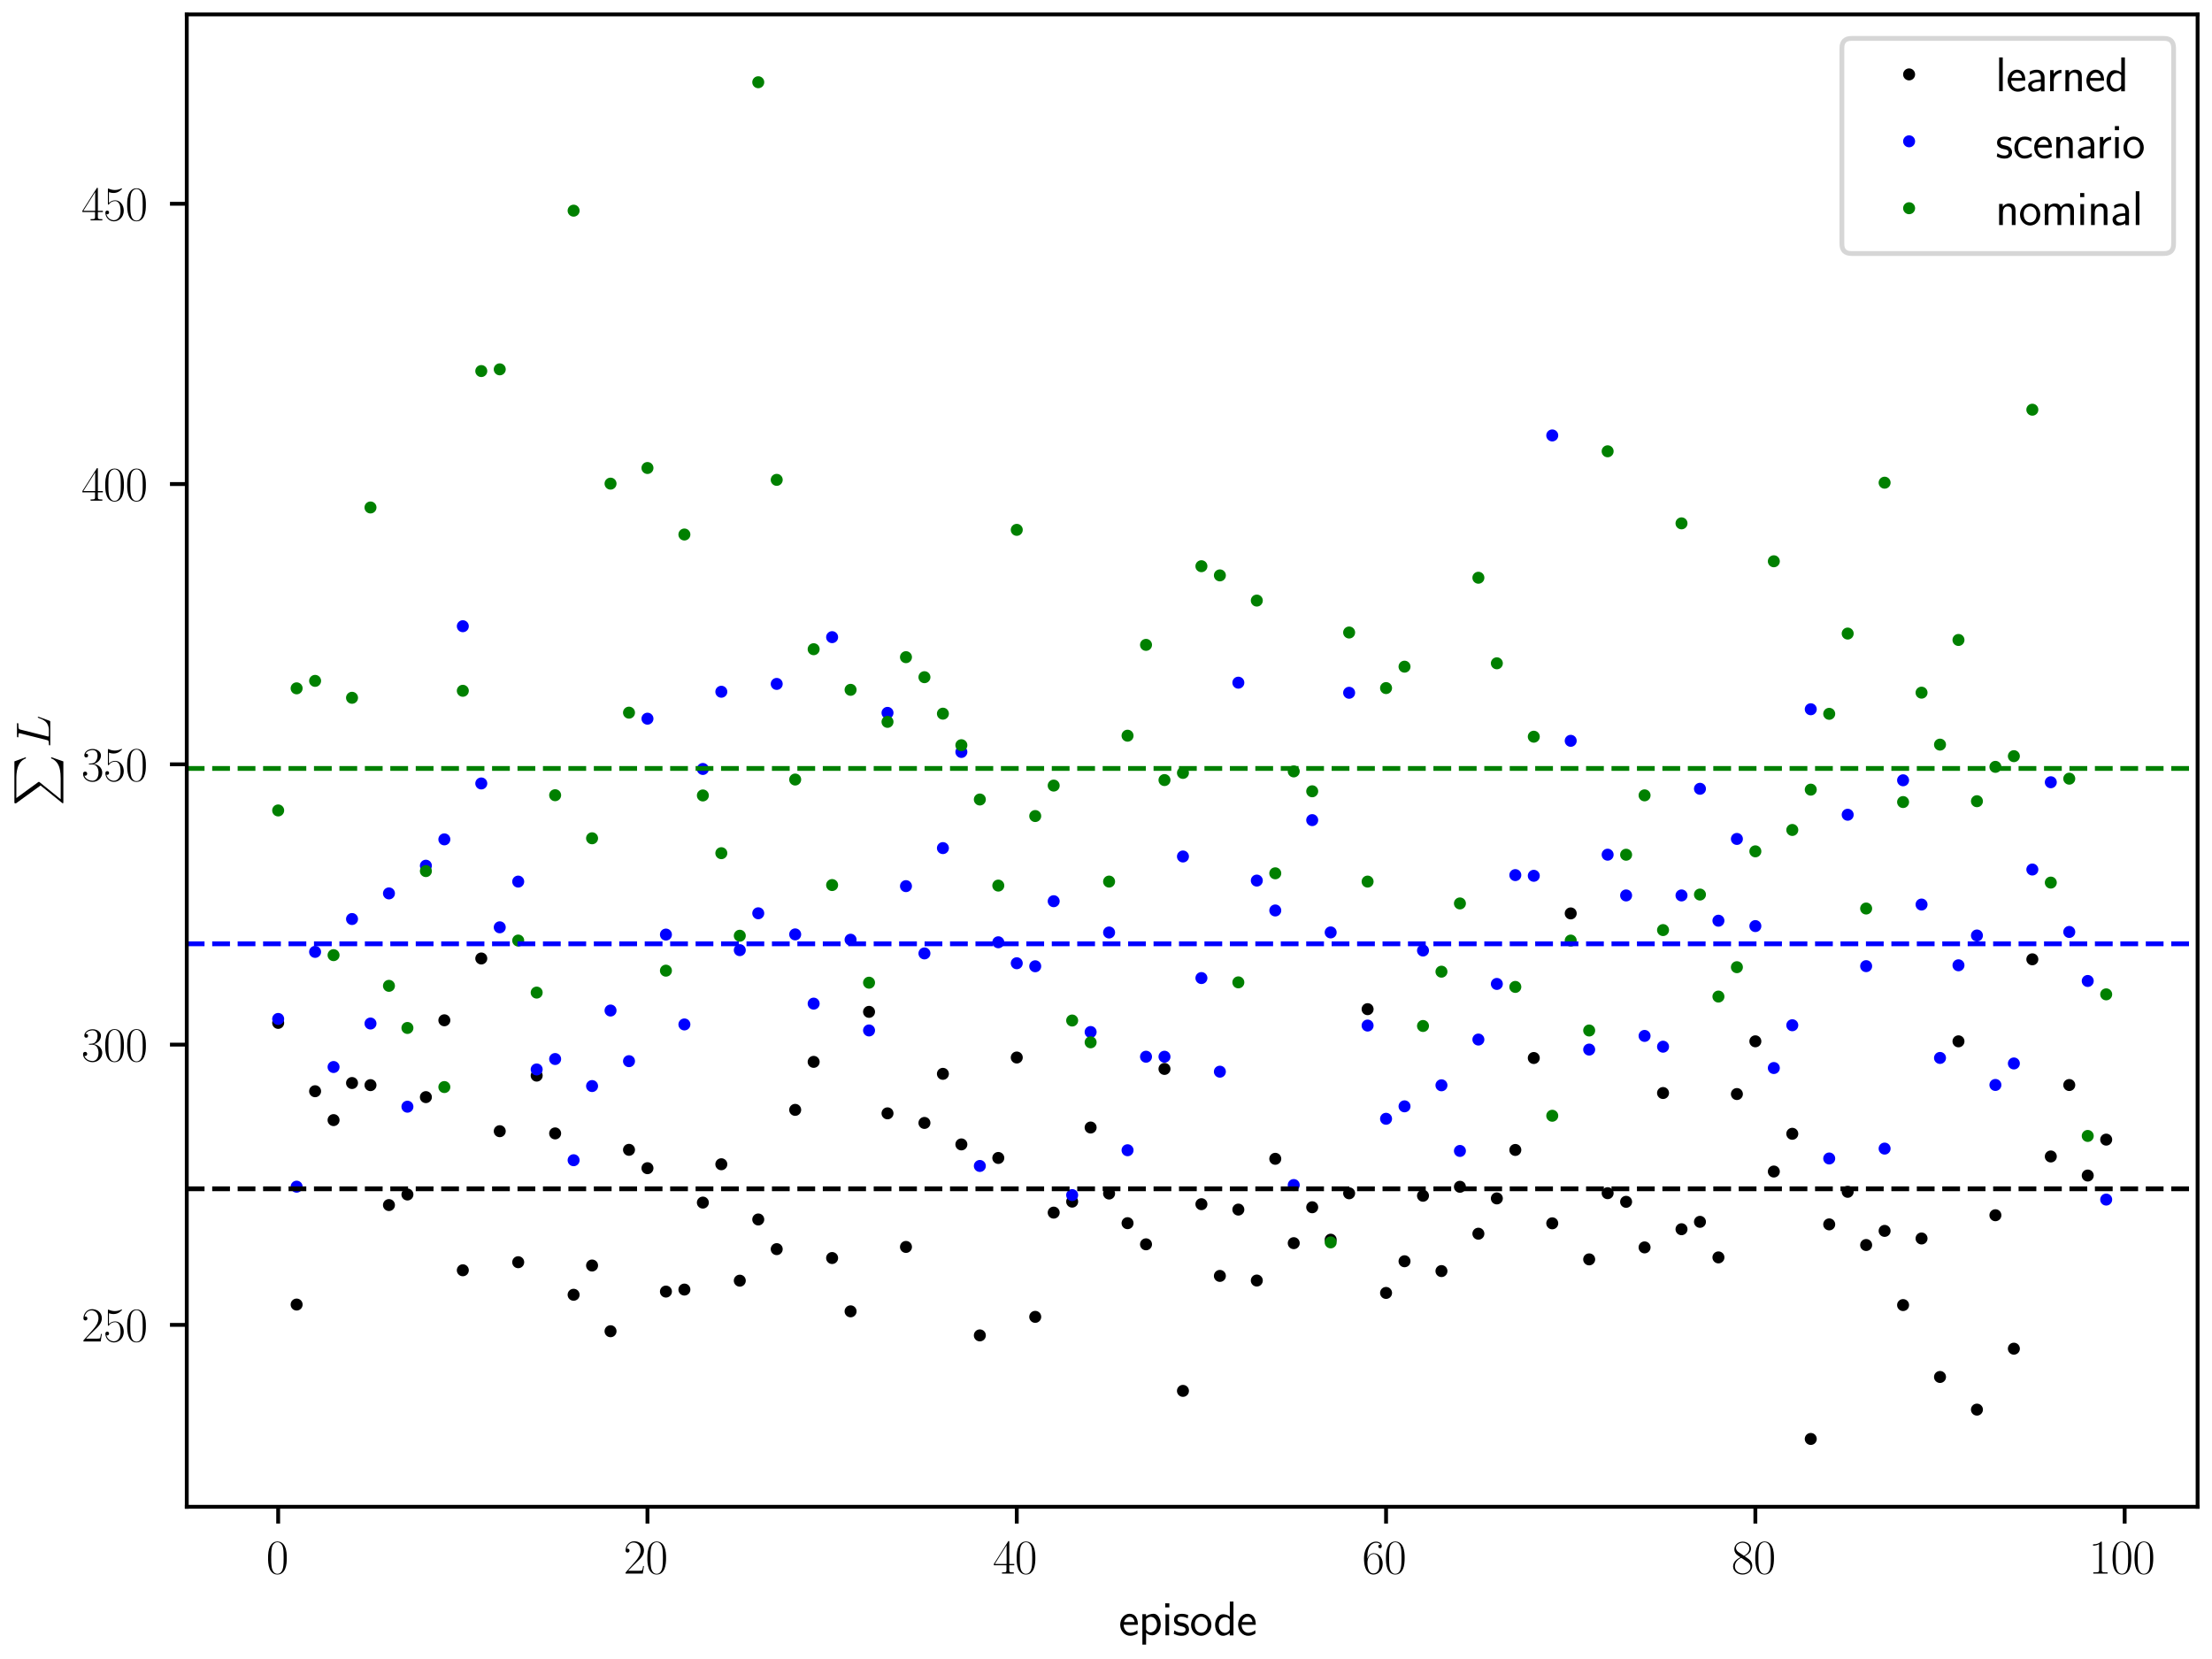 <?xml version="1.0" encoding="utf-8" standalone="no"?>
<!DOCTYPE svg PUBLIC "-//W3C//DTD SVG 1.1//EN"
  "http://www.w3.org/Graphics/SVG/1.1/DTD/svg11.dtd">
<svg xmlns:xlink="http://www.w3.org/1999/xlink" width="460.8pt" height="345.6pt" viewBox="0 0 460.8 345.6" xmlns="http://www.w3.org/2000/svg" version="1.1">
 <defs>
  <style type="text/css">*{stroke-linejoin: round; stroke-linecap: butt}</style>
 </defs>
 <g id="figure_1">
  <g id="patch_1">
   <path d="M 0 345.6 
L 460.8 345.6 
L 460.8 0 
L 0 0 
z
" style="fill: #ffffff"/>
  </g>
  <g id="axes_1">
   <g id="patch_2">
    <path d="M 38.907 313.888 
L 457.8 313.888 
L 457.8 3 
L 38.907 3 
z
" style="fill: #ffffff"/>
   </g>
   <g id="matplotlib.axis_1">
    <g id="xtick_1">
     <g id="line2d_1">
      <defs>
       <path id="m84541a08af" d="M 0 0 
L 0 3.5 
" style="stroke: #000000; stroke-width: 0.8"/>
      </defs>
      <g>
       <use xlink:href="#m84541a08af" x="57.948" y="313.888" style="stroke: #000000; stroke-width: 0.8"/>
      </g>
     </g>
     <g id="text_1">
      <!-- $\mathdefault{0}$ -->
      <g transform="translate(55.457 327.807) scale(0.1 -0.1)">
       <defs>
        <path id="CMR17-30" d="M 2688 2025 
C 2688 2416 2682 3080 2413 3591 
C 2176 4039 1798 4198 1466 4198 
C 1158 4198 768 4058 525 3597 
C 269 3118 243 2524 243 2025 
C 243 1661 250 1106 448 619 
C 723 -39 1216 -128 1466 -128 
C 1760 -128 2208 -7 2470 600 
C 2662 1042 2688 1559 2688 2025 
z
M 1466 -26 
C 1056 -26 813 325 723 812 
C 653 1188 653 1738 653 2096 
C 653 2588 653 2997 736 3387 
C 858 3929 1216 4096 1466 4096 
C 1728 4096 2067 3923 2189 3400 
C 2272 3036 2278 2607 2278 2096 
C 2278 1680 2278 1169 2202 792 
C 2067 95 1690 -26 1466 -26 
z
" transform="scale(0.016)"/>
       </defs>
       <use xlink:href="#CMR17-30" transform="scale(0.996)"/>
      </g>
     </g>
    </g>
    <g id="xtick_2">
     <g id="line2d_2">
      <g>
       <use xlink:href="#m84541a08af" x="134.879" y="313.888" style="stroke: #000000; stroke-width: 0.8"/>
      </g>
     </g>
     <g id="text_2">
      <!-- $\mathdefault{20}$ -->
      <g transform="translate(129.898 327.807) scale(0.1 -0.1)">
       <defs>
        <path id="CMR17-32" d="M 2669 989 
L 2554 989 
C 2490 536 2438 459 2413 420 
C 2381 369 1920 369 1830 369 
L 602 369 
C 832 619 1280 1072 1824 1597 
C 2214 1967 2669 2402 2669 3035 
C 2669 3790 2067 4224 1395 4224 
C 691 4224 262 3604 262 3030 
C 262 2780 448 2748 525 2748 
C 589 2748 781 2787 781 3010 
C 781 3207 614 3264 525 3264 
C 486 3264 448 3258 422 3245 
C 544 3790 915 4058 1306 4058 
C 1862 4058 2227 3617 2227 3035 
C 2227 2479 1901 2000 1536 1584 
L 262 146 
L 262 0 
L 2515 0 
L 2669 989 
z
" transform="scale(0.016)"/>
       </defs>
       <use xlink:href="#CMR17-32" transform="scale(0.996)"/>
       <use xlink:href="#CMR17-30" transform="translate(45.69 0) scale(0.996)"/>
      </g>
     </g>
    </g>
    <g id="xtick_3">
     <g id="line2d_3">
      <g>
       <use xlink:href="#m84541a08af" x="211.811" y="313.888" style="stroke: #000000; stroke-width: 0.8"/>
      </g>
     </g>
     <g id="text_3">
      <!-- $\mathdefault{40}$ -->
      <g transform="translate(206.83 327.807) scale(0.1 -0.1)">
       <defs>
        <path id="CMR17-34" d="M 2150 4122 
C 2150 4256 2144 4256 2029 4256 
L 128 1254 
L 128 1088 
L 1779 1088 
L 1779 457 
C 1779 224 1766 160 1318 160 
L 1197 160 
L 1197 0 
C 1402 0 1747 0 1965 0 
C 2182 0 2528 0 2733 0 
L 2733 160 
L 2611 160 
C 2163 160 2150 224 2150 457 
L 2150 1088 
L 2803 1088 
L 2803 1254 
L 2150 1254 
L 2150 4122 
z
M 1798 3703 
L 1798 1254 
L 256 1254 
L 1798 3703 
z
" transform="scale(0.016)"/>
       </defs>
       <use xlink:href="#CMR17-34" transform="scale(0.996)"/>
       <use xlink:href="#CMR17-30" transform="translate(45.69 0) scale(0.996)"/>
      </g>
     </g>
    </g>
    <g id="xtick_4">
     <g id="line2d_4">
      <g>
       <use xlink:href="#m84541a08af" x="288.742" y="313.888" style="stroke: #000000; stroke-width: 0.8"/>
      </g>
     </g>
     <g id="text_4">
      <!-- $\mathdefault{60}$ -->
      <g transform="translate(283.761 327.807) scale(0.1 -0.1)">
       <defs>
        <path id="CMR17-36" d="M 678 2176 
C 678 3690 1395 4032 1811 4032 
C 1946 4032 2272 4009 2400 3776 
C 2298 3776 2106 3776 2106 3553 
C 2106 3381 2246 3323 2336 3323 
C 2394 3323 2566 3348 2566 3560 
C 2566 3954 2246 4179 1805 4179 
C 1043 4179 243 3390 243 1984 
C 243 253 966 -128 1478 -128 
C 2099 -128 2688 427 2688 1283 
C 2688 2081 2170 2662 1517 2662 
C 1126 2662 838 2407 678 1960 
L 678 2176 
z
M 1478 25 
C 691 25 691 1200 691 1436 
C 691 1896 909 2560 1504 2560 
C 1613 2560 1926 2560 2138 2120 
C 2253 1870 2253 1609 2253 1289 
C 2253 944 2253 690 2118 434 
C 1978 171 1773 25 1478 25 
z
" transform="scale(0.016)"/>
       </defs>
       <use xlink:href="#CMR17-36" transform="scale(0.996)"/>
       <use xlink:href="#CMR17-30" transform="translate(45.69 0) scale(0.996)"/>
      </g>
     </g>
    </g>
    <g id="xtick_5">
     <g id="line2d_5">
      <g>
       <use xlink:href="#m84541a08af" x="365.674" y="313.888" style="stroke: #000000; stroke-width: 0.8"/>
      </g>
     </g>
     <g id="text_5">
      <!-- $\mathdefault{80}$ -->
      <g transform="translate(360.693 327.807) scale(0.1 -0.1)">
       <defs>
        <path id="CMR17-38" d="M 1741 2264 
C 2144 2467 2554 2773 2554 3263 
C 2554 3841 1990 4179 1472 4179 
C 890 4179 378 3759 378 3180 
C 378 3021 416 2747 666 2505 
C 730 2442 998 2251 1171 2130 
C 883 1983 211 1634 211 934 
C 211 279 838 -128 1459 -128 
C 2144 -128 2720 362 2720 1010 
C 2720 1590 2330 1857 2074 2029 
L 1741 2264 
z
M 902 2822 
C 851 2854 595 3051 595 3351 
C 595 3739 998 4032 1459 4032 
C 1965 4032 2336 3676 2336 3262 
C 2336 2669 1670 2331 1638 2331 
C 1632 2331 1626 2331 1574 2370 
L 902 2822 
z
M 2080 1519 
C 2176 1449 2483 1240 2483 851 
C 2483 381 2010 25 1472 25 
C 890 25 448 438 448 940 
C 448 1443 838 1862 1280 2060 
L 2080 1519 
z
" transform="scale(0.016)"/>
       </defs>
       <use xlink:href="#CMR17-38" transform="scale(0.996)"/>
       <use xlink:href="#CMR17-30" transform="translate(45.69 0) scale(0.996)"/>
      </g>
     </g>
    </g>
    <g id="xtick_6">
     <g id="line2d_6">
      <g>
       <use xlink:href="#m84541a08af" x="442.606" y="313.888" style="stroke: #000000; stroke-width: 0.8"/>
      </g>
     </g>
     <g id="text_6">
      <!-- $\mathdefault{100}$ -->
      <g transform="translate(435.134 327.807) scale(0.1 -0.1)">
       <defs>
        <path id="CMR17-31" d="M 1702 4058 
C 1702 4192 1696 4192 1606 4192 
C 1357 3916 979 3827 621 3827 
C 602 3827 570 3827 563 3808 
C 557 3795 557 3782 557 3648 
C 755 3648 1088 3686 1344 3839 
L 1344 461 
C 1344 236 1331 160 781 160 
L 589 160 
L 589 0 
C 896 0 1216 0 1523 0 
C 1830 0 2150 0 2458 0 
L 2458 160 
L 2266 160 
C 1715 160 1702 230 1702 458 
L 1702 4058 
z
" transform="scale(0.016)"/>
       </defs>
       <use xlink:href="#CMR17-31" transform="scale(0.996)"/>
       <use xlink:href="#CMR17-30" transform="translate(45.69 0) scale(0.996)"/>
       <use xlink:href="#CMR17-30" transform="translate(91.381 0) scale(0.996)"/>
      </g>
     </g>
    </g>
    <g id="text_7">
     <!-- episode -->
     <g transform="translate(233.05 340.663) scale(0.1 -0.1)">
      <defs>
       <path id="CMSS17-65" d="M 2502 1377 
C 2502 1590 2490 2003 2285 2345 
C 2061 2713 1696 2816 1421 2816 
C 755 2816 192 2188 192 1375 
C 192 582 774 -64 1510 -64 
C 1798 -64 2150 19 2470 248 
C 2470 274 2458 414 2451 420 
C 2451 433 2432 630 2432 656 
C 2125 407 1773 325 1517 325 
C 1107 325 666 667 646 1377 
L 2502 1377 
z
M 698 1728 
C 781 2084 1062 2421 1421 2421 
C 1517 2421 1965 2421 2080 1728 
L 698 1728 
z
" transform="scale(0.016)"/>
       <path id="CMSS17-70" d="M 966 333 
C 1178 129 1466 -5 1773 -5 
C 2368 -5 2880 603 2880 1412 
C 2880 2159 2496 2816 1946 2816 
C 1626 2816 1242 2702 954 2472 
L 954 2765 
L 480 2765 
L 480 -1216 
L 966 -1216 
L 966 333 
z
M 966 2100 
C 1018 2176 1235 2415 1587 2415 
C 2035 2415 2394 1960 2394 1412 
C 2394 787 1958 384 1530 384 
C 1402 384 1267 415 1139 523 
C 966 674 966 768 966 857 
L 966 2100 
z
" transform="scale(0.016)"/>
       <path id="CMSS17-69" d="M 979 4183 
L 442 4183 
L 442 3648 
L 979 3648 
L 979 4183 
z
M 947 2739 
L 474 2739 
L 474 0 
L 947 0 
L 947 2739 
z
" transform="scale(0.016)"/>
       <path id="CMSS17-73" d="M 2061 2627 
C 1683 2807 1389 2807 1197 2807 
C 742 2807 198 2648 198 2003 
C 198 1359 902 1218 1094 1179 
C 1389 1122 1715 1058 1715 740 
C 1715 337 1254 337 1171 337 
C 915 337 563 407 243 638 
L 166 210 
C 531 0 883 -64 1178 -64 
C 1965 -64 2163 416 2163 781 
C 2163 1094 1984 1305 1862 1401 
C 1651 1568 1574 1587 1050 1696 
C 960 1709 646 1779 646 2066 
C 646 2432 1050 2432 1139 2432 
C 1555 2432 1811 2303 1984 2208 
L 2061 2627 
z
" transform="scale(0.016)"/>
       <path id="CMSS17-6f" d="M 2829 1356 
C 2829 2176 2221 2816 1504 2816 
C 768 2816 173 2157 173 1356 
C 173 544 787 -64 1498 -64 
C 2227 -64 2829 563 2829 1356 
z
M 1504 337 
C 1050 337 659 709 659 1408 
C 659 2151 1114 2427 1498 2427 
C 1914 2427 2342 2126 2342 1408 
C 2342 683 1926 337 1504 337 
z
" transform="scale(0.016)"/>
       <path id="CMSS17-64" d="M 2611 4416 
L 2138 4416 
L 2138 2438 
C 1939 2603 1613 2756 1254 2756 
C 672 2756 211 2131 211 1347 
C 211 562 666 -64 1235 -64 
C 1677 -64 1971 172 2125 306 
L 2125 -13 
L 2611 -13 
L 2611 4416 
z
M 2125 836 
C 2125 747 2125 653 1926 482 
C 1798 375 1645 325 1498 325 
C 1152 325 698 576 698 1340 
C 698 2134 1210 2368 1562 2368 
C 1798 2368 1990 2254 2125 2065 
L 2125 836 
z
" transform="scale(0.016)"/>
      </defs>
      <use xlink:href="#CMSS17-65" transform="scale(0.996)"/>
      <use xlink:href="#CMSS17-70" transform="translate(41.639 0) scale(0.996)"/>
      <use xlink:href="#CMSS17-69" transform="translate(89.844 0) scale(0.996)"/>
      <use xlink:href="#CMSS17-73" transform="translate(112.024 0) scale(0.996)"/>
      <use xlink:href="#CMSS17-6f" transform="translate(147.938 0) scale(0.996)"/>
      <use xlink:href="#CMSS17-64" transform="translate(197.384 0) scale(0.996)"/>
      <use xlink:href="#CMSS17-65" transform="translate(245.589 0) scale(0.996)"/>
     </g>
    </g>
   </g>
   <g id="matplotlib.axis_2">
    <g id="ytick_1">
     <g id="line2d_7">
      <defs>
       <path id="m42e3e9c517" d="M 0 0 
L -3.5 0 
" style="stroke: #000000; stroke-width: 0.8"/>
      </defs>
      <g>
       <use xlink:href="#m42e3e9c517" x="38.907" y="275.995" style="stroke: #000000; stroke-width: 0.8"/>
      </g>
     </g>
     <g id="text_8">
      <!-- $\mathdefault{250}$ -->
      <g transform="translate(16.963 279.454) scale(0.1 -0.1)">
       <defs>
        <path id="CMR17-35" d="M 730 3692 
C 794 3666 1056 3584 1325 3584 
C 1920 3584 2246 3911 2432 4100 
C 2432 4157 2432 4192 2394 4192 
C 2387 4192 2374 4192 2323 4163 
C 2099 4058 1837 3973 1517 3973 
C 1325 3973 1037 3999 723 4139 
C 653 4171 640 4171 634 4171 
C 602 4171 595 4164 595 4037 
L 595 2203 
C 595 2089 595 2057 659 2057 
C 691 2057 704 2070 736 2114 
C 941 2401 1222 2522 1542 2522 
C 1766 2522 2246 2382 2246 1289 
C 2246 1085 2246 715 2054 421 
C 1894 159 1645 25 1370 25 
C 947 25 518 320 403 814 
C 429 807 480 795 506 795 
C 589 795 749 840 749 1038 
C 749 1210 627 1280 506 1280 
C 358 1280 262 1190 262 1011 
C 262 454 704 -128 1382 -128 
C 2042 -128 2669 440 2669 1264 
C 2669 2030 2170 2624 1549 2624 
C 1222 2624 947 2503 730 2274 
L 730 3692 
z
" transform="scale(0.016)"/>
       </defs>
       <use xlink:href="#CMR17-32" transform="scale(0.996)"/>
       <use xlink:href="#CMR17-35" transform="translate(45.69 0) scale(0.996)"/>
       <use xlink:href="#CMR17-30" transform="translate(91.381 0) scale(0.996)"/>
      </g>
     </g>
    </g>
    <g id="ytick_2">
     <g id="line2d_8">
      <g>
       <use xlink:href="#m42e3e9c517" x="38.907" y="217.609" style="stroke: #000000; stroke-width: 0.8"/>
      </g>
     </g>
     <g id="text_9">
      <!-- $\mathdefault{300}$ -->
      <g transform="translate(16.963 221.068) scale(0.1 -0.1)">
       <defs>
        <path id="CMR17-33" d="M 1414 2157 
C 1984 2157 2234 1662 2234 1090 
C 2234 320 1824 25 1453 25 
C 1114 25 563 194 390 693 
C 422 680 454 680 486 680 
C 640 680 755 782 755 948 
C 755 1133 614 1216 486 1216 
C 378 1216 211 1165 211 926 
C 211 335 787 -128 1466 -128 
C 2176 -128 2720 430 2720 1085 
C 2720 1707 2208 2157 1600 2227 
C 2086 2328 2554 2756 2554 3329 
C 2554 3820 2048 4179 1472 4179 
C 890 4179 378 3829 378 3329 
C 378 3110 544 3072 627 3072 
C 762 3072 877 3155 877 3321 
C 877 3486 762 3569 627 3569 
C 602 3569 570 3569 544 3557 
C 730 3959 1235 4032 1459 4032 
C 1683 4032 2106 3925 2106 3320 
C 2106 3143 2080 2828 1862 2550 
C 1670 2304 1453 2304 1242 2284 
C 1210 2284 1062 2269 1037 2269 
C 992 2263 966 2257 966 2208 
C 966 2163 973 2157 1101 2157 
L 1414 2157 
z
" transform="scale(0.016)"/>
       </defs>
       <use xlink:href="#CMR17-33" transform="scale(0.996)"/>
       <use xlink:href="#CMR17-30" transform="translate(45.69 0) scale(0.996)"/>
       <use xlink:href="#CMR17-30" transform="translate(91.381 0) scale(0.996)"/>
      </g>
     </g>
    </g>
    <g id="ytick_3">
     <g id="line2d_9">
      <g>
       <use xlink:href="#m42e3e9c517" x="38.907" y="159.223" style="stroke: #000000; stroke-width: 0.8"/>
      </g>
     </g>
     <g id="text_10">
      <!-- $\mathdefault{350}$ -->
      <g transform="translate(16.963 162.682) scale(0.1 -0.1)">
       <use xlink:href="#CMR17-33" transform="scale(0.996)"/>
       <use xlink:href="#CMR17-35" transform="translate(45.69 0) scale(0.996)"/>
       <use xlink:href="#CMR17-30" transform="translate(91.381 0) scale(0.996)"/>
      </g>
     </g>
    </g>
    <g id="ytick_4">
     <g id="line2d_10">
      <g>
       <use xlink:href="#m42e3e9c517" x="38.907" y="100.836" style="stroke: #000000; stroke-width: 0.8"/>
      </g>
     </g>
     <g id="text_11">
      <!-- $\mathdefault{400}$ -->
      <g transform="translate(16.963 104.296) scale(0.1 -0.1)">
       <use xlink:href="#CMR17-34" transform="scale(0.996)"/>
       <use xlink:href="#CMR17-30" transform="translate(45.69 0) scale(0.996)"/>
       <use xlink:href="#CMR17-30" transform="translate(91.381 0) scale(0.996)"/>
      </g>
     </g>
    </g>
    <g id="ytick_5">
     <g id="line2d_11">
      <g>
       <use xlink:href="#m42e3e9c517" x="38.907" y="42.45" style="stroke: #000000; stroke-width: 0.8"/>
      </g>
     </g>
     <g id="text_12">
      <!-- $\mathdefault{450}$ -->
      <g transform="translate(16.963 45.91) scale(0.1 -0.1)">
       <use xlink:href="#CMR17-34" transform="scale(0.996)"/>
       <use xlink:href="#CMR17-35" transform="translate(45.69 0) scale(0.996)"/>
       <use xlink:href="#CMR17-30" transform="translate(91.381 0) scale(0.996)"/>
      </g>
     </g>
    </g>
    <g id="text_13">
     <!-- $\sum L$ -->
     <g transform="translate(10.472 167.923) rotate(-90) scale(0.1 -0.1)">
      <defs>
       <path id="CMEX10-50" d="M 2694 -3418 
L 422 -6227 
C 371 -6291 365 -6304 365 -6330 
C 365 -6400 422 -6400 538 -6400 
L 5843 -6400 
L 6394 -4806 
L 6234 -4806 
C 6074 -5286 5645 -5677 5101 -5862 
C 4998 -5894 4557 -6048 3616 -6048 
L 896 -6048 
L 3117 -3302 
C 3162 -3245 3174 -3226 3174 -3200 
C 3174 -3174 3168 -3168 3130 -3110 
L 1050 -256 
L 3584 -256 
C 4314 -256 5786 -301 6234 -1498 
L 6394 -1498 
L 5843 0 
L 538 0 
C 365 0 358 -6 358 -205 
L 2694 -3418 
z
" transform="scale(0.016)"/>
       <path id="CMMI12-4c" d="M 2349 3861 
C 2406 4103 2426 4167 2989 4167 
C 3162 4167 3206 4167 3206 4288 
C 3206 4352 3136 4352 3110 4352 
C 2982 4352 2835 4352 2707 4352 
L 1850 4352 
C 1728 4352 1587 4352 1466 4352 
C 1414 4352 1344 4352 1344 4231 
C 1344 4167 1402 4167 1498 4167 
C 1888 4167 1888 4116 1888 4046 
C 1888 4034 1888 3995 1862 3899 
L 998 472 
C 941 249 928 185 480 185 
C 358 185 294 185 294 70 
C 294 0 333 0 461 0 
L 3328 0 
C 3469 0 3475 6 3520 121 
L 4013 1478 
C 4026 1510 4038 1548 4038 1567 
C 4038 1605 4006 1631 3974 1631 
C 3968 1631 3936 1631 3923 1605 
C 3910 1599 3910 1586 3859 1465 
C 3654 905 3366 185 2285 185 
L 1670 185 
C 1581 185 1568 185 1530 192 
C 1459 198 1453 211 1453 262 
C 1453 307 1466 345 1478 401 
L 2349 3861 
z
" transform="scale(0.016)"/>
      </defs>
      <use xlink:href="#CMEX10-50" transform="translate(0 74.72) scale(0.996)"/>
      <use xlink:href="#CMMI12-4c" transform="translate(121.766 0) scale(0.996)"/>
     </g>
    </g>
   </g>
   <g id="line2d_12">
    <defs>
     <path id="m388797a35f" d="M 0 0.75 
C 0.199 0.75 0.39 0.671 0.53 0.53 
C 0.671 0.39 0.75 0.199 0.75 0 
C 0.75 -0.199 0.671 -0.39 0.53 -0.53 
C 0.39 -0.671 0.199 -0.75 0 -0.75 
C -0.199 -0.75 -0.39 -0.671 -0.53 -0.53 
C -0.671 -0.39 -0.75 -0.199 -0.75 0 
C -0.75 0.199 -0.671 0.39 -0.53 0.53 
C -0.39 0.671 -0.199 0.75 0 0.75 
z
" style="stroke: #000000"/>
    </defs>
    <g clip-path="url(#p9462df471d)">
     <use xlink:href="#m388797a35f" x="57.948" y="213.087" style="stroke: #000000"/>
     <use xlink:href="#m388797a35f" x="61.794" y="271.762" style="stroke: #000000"/>
     <use xlink:href="#m388797a35f" x="65.641" y="227.323" style="stroke: #000000"/>
     <use xlink:href="#m388797a35f" x="69.487" y="233.339" style="stroke: #000000"/>
     <use xlink:href="#m388797a35f" x="73.334" y="225.612" style="stroke: #000000"/>
     <use xlink:href="#m388797a35f" x="77.18" y="226.054" style="stroke: #000000"/>
     <use xlink:href="#m388797a35f" x="81.027" y="251.036" style="stroke: #000000"/>
     <use xlink:href="#m388797a35f" x="84.874" y="248.835" style="stroke: #000000"/>
     <use xlink:href="#m388797a35f" x="88.72" y="228.551" style="stroke: #000000"/>
     <use xlink:href="#m388797a35f" x="92.567" y="212.545" style="stroke: #000000"/>
     <use xlink:href="#m388797a35f" x="96.413" y="264.622" style="stroke: #000000"/>
     <use xlink:href="#m388797a35f" x="100.26" y="199.669" style="stroke: #000000"/>
     <use xlink:href="#m388797a35f" x="104.107" y="235.648" style="stroke: #000000"/>
     <use xlink:href="#m388797a35f" x="107.953" y="262.942" style="stroke: #000000"/>
     <use xlink:href="#m388797a35f" x="111.8" y="224.07" style="stroke: #000000"/>
     <use xlink:href="#m388797a35f" x="115.646" y="236.109" style="stroke: #000000"/>
     <use xlink:href="#m388797a35f" x="119.493" y="269.723" style="stroke: #000000"/>
     <use xlink:href="#m388797a35f" x="123.339" y="263.63" style="stroke: #000000"/>
     <use xlink:href="#m388797a35f" x="127.186" y="277.319" style="stroke: #000000"/>
     <use xlink:href="#m388797a35f" x="131.033" y="239.53" style="stroke: #000000"/>
     <use xlink:href="#m388797a35f" x="134.879" y="243.355" style="stroke: #000000"/>
     <use xlink:href="#m388797a35f" x="138.726" y="269.059" style="stroke: #000000"/>
     <use xlink:href="#m388797a35f" x="142.572" y="268.642" style="stroke: #000000"/>
     <use xlink:href="#m388797a35f" x="146.419" y="250.521" style="stroke: #000000"/>
     <use xlink:href="#m388797a35f" x="150.266" y="242.535" style="stroke: #000000"/>
     <use xlink:href="#m388797a35f" x="154.112" y="266.788" style="stroke: #000000"/>
     <use xlink:href="#m388797a35f" x="157.959" y="254.039" style="stroke: #000000"/>
     <use xlink:href="#m388797a35f" x="161.805" y="260.218" style="stroke: #000000"/>
     <use xlink:href="#m388797a35f" x="165.652" y="231.206" style="stroke: #000000"/>
     <use xlink:href="#m388797a35f" x="169.498" y="221.206" style="stroke: #000000"/>
     <use xlink:href="#m388797a35f" x="173.345" y="262.07" style="stroke: #000000"/>
     <use xlink:href="#m388797a35f" x="177.192" y="273.176" style="stroke: #000000"/>
     <use xlink:href="#m388797a35f" x="181.038" y="210.788" style="stroke: #000000"/>
     <use xlink:href="#m388797a35f" x="184.885" y="231.931" style="stroke: #000000"/>
     <use xlink:href="#m388797a35f" x="188.731" y="259.759" style="stroke: #000000"/>
     <use xlink:href="#m388797a35f" x="192.578" y="233.926" style="stroke: #000000"/>
     <use xlink:href="#m388797a35f" x="196.425" y="223.7" style="stroke: #000000"/>
     <use xlink:href="#m388797a35f" x="200.271" y="238.4" style="stroke: #000000"/>
     <use xlink:href="#m388797a35f" x="204.118" y="278.186" style="stroke: #000000"/>
     <use xlink:href="#m388797a35f" x="207.964" y="241.224" style="stroke: #000000"/>
     <use xlink:href="#m388797a35f" x="211.811" y="220.299" style="stroke: #000000"/>
     <use xlink:href="#m388797a35f" x="215.657" y="274.325" style="stroke: #000000"/>
     <use xlink:href="#m388797a35f" x="219.504" y="252.611" style="stroke: #000000"/>
     <use xlink:href="#m388797a35f" x="223.351" y="250.318" style="stroke: #000000"/>
     <use xlink:href="#m388797a35f" x="227.197" y="234.882" style="stroke: #000000"/>
     <use xlink:href="#m388797a35f" x="231.044" y="248.635" style="stroke: #000000"/>
     <use xlink:href="#m388797a35f" x="234.89" y="254.811" style="stroke: #000000"/>
     <use xlink:href="#m388797a35f" x="238.737" y="259.213" style="stroke: #000000"/>
     <use xlink:href="#m388797a35f" x="242.584" y="222.677" style="stroke: #000000"/>
     <use xlink:href="#m388797a35f" x="246.43" y="289.745" style="stroke: #000000"/>
     <use xlink:href="#m388797a35f" x="250.277" y="250.854" style="stroke: #000000"/>
     <use xlink:href="#m388797a35f" x="254.123" y="265.795" style="stroke: #000000"/>
     <use xlink:href="#m388797a35f" x="257.97" y="251.98" style="stroke: #000000"/>
     <use xlink:href="#m388797a35f" x="261.816" y="266.76" style="stroke: #000000"/>
     <use xlink:href="#m388797a35f" x="265.663" y="241.4" style="stroke: #000000"/>
     <use xlink:href="#m388797a35f" x="269.51" y="258.974" style="stroke: #000000"/>
     <use xlink:href="#m388797a35f" x="273.356" y="251.494" style="stroke: #000000"/>
     <use xlink:href="#m388797a35f" x="277.203" y="258.251" style="stroke: #000000"/>
     <use xlink:href="#m388797a35f" x="281.049" y="248.586" style="stroke: #000000"/>
     <use xlink:href="#m388797a35f" x="284.896" y="210.228" style="stroke: #000000"/>
     <use xlink:href="#m388797a35f" x="288.742" y="269.34" style="stroke: #000000"/>
     <use xlink:href="#m388797a35f" x="292.589" y="262.742" style="stroke: #000000"/>
     <use xlink:href="#m388797a35f" x="296.436" y="249.099" style="stroke: #000000"/>
     <use xlink:href="#m388797a35f" x="300.282" y="264.788" style="stroke: #000000"/>
     <use xlink:href="#m388797a35f" x="304.129" y="247.228" style="stroke: #000000"/>
     <use xlink:href="#m388797a35f" x="307.975" y="257.003" style="stroke: #000000"/>
     <use xlink:href="#m388797a35f" x="311.822" y="249.653" style="stroke: #000000"/>
     <use xlink:href="#m388797a35f" x="315.669" y="239.557" style="stroke: #000000"/>
     <use xlink:href="#m388797a35f" x="319.515" y="220.402" style="stroke: #000000"/>
     <use xlink:href="#m388797a35f" x="323.362" y="254.839" style="stroke: #000000"/>
     <use xlink:href="#m388797a35f" x="327.208" y="190.281" style="stroke: #000000"/>
     <use xlink:href="#m388797a35f" x="331.055" y="262.35" style="stroke: #000000"/>
     <use xlink:href="#m388797a35f" x="334.901" y="248.562" style="stroke: #000000"/>
     <use xlink:href="#m388797a35f" x="338.748" y="250.361" style="stroke: #000000"/>
     <use xlink:href="#m388797a35f" x="342.595" y="259.856" style="stroke: #000000"/>
     <use xlink:href="#m388797a35f" x="346.441" y="227.696" style="stroke: #000000"/>
     <use xlink:href="#m388797a35f" x="350.288" y="256.069" style="stroke: #000000"/>
     <use xlink:href="#m388797a35f" x="354.134" y="254.532" style="stroke: #000000"/>
     <use xlink:href="#m388797a35f" x="357.981" y="261.939" style="stroke: #000000"/>
     <use xlink:href="#m388797a35f" x="361.828" y="227.909" style="stroke: #000000"/>
     <use xlink:href="#m388797a35f" x="365.674" y="216.924" style="stroke: #000000"/>
     <use xlink:href="#m388797a35f" x="369.521" y="244.05" style="stroke: #000000"/>
     <use xlink:href="#m388797a35f" x="373.367" y="236.188" style="stroke: #000000"/>
     <use xlink:href="#m388797a35f" x="377.214" y="299.757" style="stroke: #000000"/>
     <use xlink:href="#m388797a35f" x="381.06" y="255.06" style="stroke: #000000"/>
     <use xlink:href="#m388797a35f" x="384.907" y="248.277" style="stroke: #000000"/>
     <use xlink:href="#m388797a35f" x="388.754" y="259.359" style="stroke: #000000"/>
     <use xlink:href="#m388797a35f" x="392.6" y="256.417" style="stroke: #000000"/>
     <use xlink:href="#m388797a35f" x="396.447" y="271.87" style="stroke: #000000"/>
     <use xlink:href="#m388797a35f" x="400.293" y="257.997" style="stroke: #000000"/>
     <use xlink:href="#m388797a35f" x="404.14" y="286.847" style="stroke: #000000"/>
     <use xlink:href="#m388797a35f" x="407.987" y="216.928" style="stroke: #000000"/>
     <use xlink:href="#m388797a35f" x="411.833" y="293.65" style="stroke: #000000"/>
     <use xlink:href="#m388797a35f" x="415.68" y="253.156" style="stroke: #000000"/>
     <use xlink:href="#m388797a35f" x="419.526" y="280.954" style="stroke: #000000"/>
     <use xlink:href="#m388797a35f" x="423.373" y="199.842" style="stroke: #000000"/>
     <use xlink:href="#m388797a35f" x="427.219" y="240.914" style="stroke: #000000"/>
     <use xlink:href="#m388797a35f" x="431.066" y="226.03" style="stroke: #000000"/>
     <use xlink:href="#m388797a35f" x="434.913" y="244.886" style="stroke: #000000"/>
     <use xlink:href="#m388797a35f" x="438.759" y="237.405" style="stroke: #000000"/>
    </g>
   </g>
   <g id="line2d_13">
    <defs>
     <path id="mbd4d144888" d="M 0 0.75 
C 0.199 0.75 0.39 0.671 0.53 0.53 
C 0.671 0.39 0.75 0.199 0.75 0 
C 0.75 -0.199 0.671 -0.39 0.53 -0.53 
C 0.39 -0.671 0.199 -0.75 0 -0.75 
C -0.199 -0.75 -0.39 -0.671 -0.53 -0.53 
C -0.671 -0.39 -0.75 -0.199 -0.75 0 
C -0.75 0.199 -0.671 0.39 -0.53 0.53 
C -0.39 0.671 -0.199 0.75 0 0.75 
z
" style="stroke: #0000ff"/>
    </defs>
    <g clip-path="url(#p9462df471d)">
     <use xlink:href="#mbd4d144888" x="57.948" y="212.263" style="fill: #0000ff; stroke: #0000ff"/>
     <use xlink:href="#mbd4d144888" x="61.794" y="247.207" style="fill: #0000ff; stroke: #0000ff"/>
     <use xlink:href="#mbd4d144888" x="65.641" y="198.293" style="fill: #0000ff; stroke: #0000ff"/>
     <use xlink:href="#mbd4d144888" x="69.487" y="222.279" style="fill: #0000ff; stroke: #0000ff"/>
     <use xlink:href="#mbd4d144888" x="73.334" y="191.45" style="fill: #0000ff; stroke: #0000ff"/>
     <use xlink:href="#mbd4d144888" x="77.18" y="213.218" style="fill: #0000ff; stroke: #0000ff"/>
     <use xlink:href="#mbd4d144888" x="81.027" y="186.113" style="fill: #0000ff; stroke: #0000ff"/>
     <use xlink:href="#mbd4d144888" x="84.874" y="230.546" style="fill: #0000ff; stroke: #0000ff"/>
     <use xlink:href="#mbd4d144888" x="88.72" y="180.342" style="fill: #0000ff; stroke: #0000ff"/>
     <use xlink:href="#mbd4d144888" x="92.567" y="174.856" style="fill: #0000ff; stroke: #0000ff"/>
     <use xlink:href="#mbd4d144888" x="96.413" y="130.453" style="fill: #0000ff; stroke: #0000ff"/>
     <use xlink:href="#mbd4d144888" x="100.26" y="163.209" style="fill: #0000ff; stroke: #0000ff"/>
     <use xlink:href="#mbd4d144888" x="104.107" y="193.175" style="fill: #0000ff; stroke: #0000ff"/>
     <use xlink:href="#mbd4d144888" x="107.953" y="183.653" style="fill: #0000ff; stroke: #0000ff"/>
     <use xlink:href="#mbd4d144888" x="111.8" y="222.787" style="fill: #0000ff; stroke: #0000ff"/>
     <use xlink:href="#mbd4d144888" x="115.646" y="220.614" style="fill: #0000ff; stroke: #0000ff"/>
     <use xlink:href="#mbd4d144888" x="119.493" y="241.697" style="fill: #0000ff; stroke: #0000ff"/>
     <use xlink:href="#mbd4d144888" x="123.339" y="226.246" style="fill: #0000ff; stroke: #0000ff"/>
     <use xlink:href="#mbd4d144888" x="127.186" y="210.511" style="fill: #0000ff; stroke: #0000ff"/>
     <use xlink:href="#mbd4d144888" x="131.033" y="221.06" style="fill: #0000ff; stroke: #0000ff"/>
     <use xlink:href="#mbd4d144888" x="134.879" y="149.714" style="fill: #0000ff; stroke: #0000ff"/>
     <use xlink:href="#mbd4d144888" x="138.726" y="194.689" style="fill: #0000ff; stroke: #0000ff"/>
     <use xlink:href="#mbd4d144888" x="142.572" y="213.41" style="fill: #0000ff; stroke: #0000ff"/>
     <use xlink:href="#mbd4d144888" x="146.419" y="160.191" style="fill: #0000ff; stroke: #0000ff"/>
     <use xlink:href="#mbd4d144888" x="150.266" y="144.103" style="fill: #0000ff; stroke: #0000ff"/>
     <use xlink:href="#mbd4d144888" x="154.112" y="197.932" style="fill: #0000ff; stroke: #0000ff"/>
     <use xlink:href="#mbd4d144888" x="157.959" y="190.254" style="fill: #0000ff; stroke: #0000ff"/>
     <use xlink:href="#mbd4d144888" x="161.805" y="142.472" style="fill: #0000ff; stroke: #0000ff"/>
     <use xlink:href="#mbd4d144888" x="165.652" y="194.651" style="fill: #0000ff; stroke: #0000ff"/>
     <use xlink:href="#mbd4d144888" x="169.498" y="209.073" style="fill: #0000ff; stroke: #0000ff"/>
     <use xlink:href="#mbd4d144888" x="173.345" y="132.731" style="fill: #0000ff; stroke: #0000ff"/>
     <use xlink:href="#mbd4d144888" x="177.192" y="195.759" style="fill: #0000ff; stroke: #0000ff"/>
     <use xlink:href="#mbd4d144888" x="181.038" y="214.661" style="fill: #0000ff; stroke: #0000ff"/>
     <use xlink:href="#mbd4d144888" x="184.885" y="148.504" style="fill: #0000ff; stroke: #0000ff"/>
     <use xlink:href="#mbd4d144888" x="188.731" y="184.599" style="fill: #0000ff; stroke: #0000ff"/>
     <use xlink:href="#mbd4d144888" x="192.578" y="198.615" style="fill: #0000ff; stroke: #0000ff"/>
     <use xlink:href="#mbd4d144888" x="196.425" y="176.674" style="fill: #0000ff; stroke: #0000ff"/>
     <use xlink:href="#mbd4d144888" x="200.271" y="156.646" style="fill: #0000ff; stroke: #0000ff"/>
     <use xlink:href="#mbd4d144888" x="204.118" y="242.889" style="fill: #0000ff; stroke: #0000ff"/>
     <use xlink:href="#mbd4d144888" x="207.964" y="196.292" style="fill: #0000ff; stroke: #0000ff"/>
     <use xlink:href="#mbd4d144888" x="211.811" y="200.662" style="fill: #0000ff; stroke: #0000ff"/>
     <use xlink:href="#mbd4d144888" x="215.657" y="201.291" style="fill: #0000ff; stroke: #0000ff"/>
     <use xlink:href="#mbd4d144888" x="219.504" y="187.738" style="fill: #0000ff; stroke: #0000ff"/>
     <use xlink:href="#mbd4d144888" x="223.351" y="248.958" style="fill: #0000ff; stroke: #0000ff"/>
     <use xlink:href="#mbd4d144888" x="227.197" y="214.987" style="fill: #0000ff; stroke: #0000ff"/>
     <use xlink:href="#mbd4d144888" x="231.044" y="194.255" style="fill: #0000ff; stroke: #0000ff"/>
     <use xlink:href="#mbd4d144888" x="234.89" y="239.615" style="fill: #0000ff; stroke: #0000ff"/>
     <use xlink:href="#mbd4d144888" x="238.737" y="220.133" style="fill: #0000ff; stroke: #0000ff"/>
     <use xlink:href="#mbd4d144888" x="242.584" y="220.135" style="fill: #0000ff; stroke: #0000ff"/>
     <use xlink:href="#mbd4d144888" x="246.43" y="178.422" style="fill: #0000ff; stroke: #0000ff"/>
     <use xlink:href="#mbd4d144888" x="250.277" y="203.748" style="fill: #0000ff; stroke: #0000ff"/>
     <use xlink:href="#mbd4d144888" x="254.123" y="223.249" style="fill: #0000ff; stroke: #0000ff"/>
     <use xlink:href="#mbd4d144888" x="257.97" y="142.214" style="fill: #0000ff; stroke: #0000ff"/>
     <use xlink:href="#mbd4d144888" x="261.816" y="183.441" style="fill: #0000ff; stroke: #0000ff"/>
     <use xlink:href="#mbd4d144888" x="265.663" y="189.667" style="fill: #0000ff; stroke: #0000ff"/>
     <use xlink:href="#mbd4d144888" x="269.51" y="246.865" style="fill: #0000ff; stroke: #0000ff"/>
     <use xlink:href="#mbd4d144888" x="273.356" y="170.846" style="fill: #0000ff; stroke: #0000ff"/>
     <use xlink:href="#mbd4d144888" x="277.203" y="194.239" style="fill: #0000ff; stroke: #0000ff"/>
     <use xlink:href="#mbd4d144888" x="281.049" y="144.318" style="fill: #0000ff; stroke: #0000ff"/>
     <use xlink:href="#mbd4d144888" x="284.896" y="213.642" style="fill: #0000ff; stroke: #0000ff"/>
     <use xlink:href="#mbd4d144888" x="288.742" y="233.062" style="fill: #0000ff; stroke: #0000ff"/>
     <use xlink:href="#mbd4d144888" x="292.589" y="230.47" style="fill: #0000ff; stroke: #0000ff"/>
     <use xlink:href="#mbd4d144888" x="296.436" y="198.013" style="fill: #0000ff; stroke: #0000ff"/>
     <use xlink:href="#mbd4d144888" x="300.282" y="226.086" style="fill: #0000ff; stroke: #0000ff"/>
     <use xlink:href="#mbd4d144888" x="304.129" y="239.762" style="fill: #0000ff; stroke: #0000ff"/>
     <use xlink:href="#mbd4d144888" x="307.975" y="216.558" style="fill: #0000ff; stroke: #0000ff"/>
     <use xlink:href="#mbd4d144888" x="311.822" y="204.971" style="fill: #0000ff; stroke: #0000ff"/>
     <use xlink:href="#mbd4d144888" x="315.669" y="182.3" style="fill: #0000ff; stroke: #0000ff"/>
     <use xlink:href="#mbd4d144888" x="319.515" y="182.445" style="fill: #0000ff; stroke: #0000ff"/>
     <use xlink:href="#mbd4d144888" x="323.362" y="90.71" style="fill: #0000ff; stroke: #0000ff"/>
     <use xlink:href="#mbd4d144888" x="327.208" y="154.326" style="fill: #0000ff; stroke: #0000ff"/>
     <use xlink:href="#mbd4d144888" x="331.055" y="218.646" style="fill: #0000ff; stroke: #0000ff"/>
     <use xlink:href="#mbd4d144888" x="334.901" y="178.047" style="fill: #0000ff; stroke: #0000ff"/>
     <use xlink:href="#mbd4d144888" x="338.748" y="186.537" style="fill: #0000ff; stroke: #0000ff"/>
     <use xlink:href="#mbd4d144888" x="342.595" y="215.8" style="fill: #0000ff; stroke: #0000ff"/>
     <use xlink:href="#mbd4d144888" x="346.441" y="218.046" style="fill: #0000ff; stroke: #0000ff"/>
     <use xlink:href="#mbd4d144888" x="350.288" y="186.536" style="fill: #0000ff; stroke: #0000ff"/>
     <use xlink:href="#mbd4d144888" x="354.134" y="164.319" style="fill: #0000ff; stroke: #0000ff"/>
     <use xlink:href="#mbd4d144888" x="357.981" y="191.8" style="fill: #0000ff; stroke: #0000ff"/>
     <use xlink:href="#mbd4d144888" x="361.828" y="174.765" style="fill: #0000ff; stroke: #0000ff"/>
     <use xlink:href="#mbd4d144888" x="365.674" y="192.92" style="fill: #0000ff; stroke: #0000ff"/>
     <use xlink:href="#mbd4d144888" x="369.521" y="222.488" style="fill: #0000ff; stroke: #0000ff"/>
     <use xlink:href="#mbd4d144888" x="373.367" y="213.576" style="fill: #0000ff; stroke: #0000ff"/>
     <use xlink:href="#mbd4d144888" x="377.214" y="147.749" style="fill: #0000ff; stroke: #0000ff"/>
     <use xlink:href="#mbd4d144888" x="381.06" y="241.333" style="fill: #0000ff; stroke: #0000ff"/>
     <use xlink:href="#mbd4d144888" x="384.907" y="169.725" style="fill: #0000ff; stroke: #0000ff"/>
     <use xlink:href="#mbd4d144888" x="388.754" y="201.266" style="fill: #0000ff; stroke: #0000ff"/>
     <use xlink:href="#mbd4d144888" x="392.6" y="239.272" style="fill: #0000ff; stroke: #0000ff"/>
     <use xlink:href="#mbd4d144888" x="396.447" y="162.548" style="fill: #0000ff; stroke: #0000ff"/>
     <use xlink:href="#mbd4d144888" x="400.293" y="188.432" style="fill: #0000ff; stroke: #0000ff"/>
     <use xlink:href="#mbd4d144888" x="404.14" y="220.387" style="fill: #0000ff; stroke: #0000ff"/>
     <use xlink:href="#mbd4d144888" x="407.987" y="201.088" style="fill: #0000ff; stroke: #0000ff"/>
     <use xlink:href="#mbd4d144888" x="411.833" y="194.88" style="fill: #0000ff; stroke: #0000ff"/>
     <use xlink:href="#mbd4d144888" x="415.68" y="226.014" style="fill: #0000ff; stroke: #0000ff"/>
     <use xlink:href="#mbd4d144888" x="419.526" y="221.538" style="fill: #0000ff; stroke: #0000ff"/>
     <use xlink:href="#mbd4d144888" x="423.373" y="181.138" style="fill: #0000ff; stroke: #0000ff"/>
     <use xlink:href="#mbd4d144888" x="427.219" y="162.957" style="fill: #0000ff; stroke: #0000ff"/>
     <use xlink:href="#mbd4d144888" x="431.066" y="194.142" style="fill: #0000ff; stroke: #0000ff"/>
     <use xlink:href="#mbd4d144888" x="434.913" y="204.354" style="fill: #0000ff; stroke: #0000ff"/>
     <use xlink:href="#mbd4d144888" x="438.759" y="249.895" style="fill: #0000ff; stroke: #0000ff"/>
    </g>
   </g>
   <g id="line2d_14">
    <defs>
     <path id="m10dd8e6112" d="M 0 0.75 
C 0.199 0.75 0.39 0.671 0.53 0.53 
C 0.671 0.39 0.75 0.199 0.75 0 
C 0.75 -0.199 0.671 -0.39 0.53 -0.53 
C 0.39 -0.671 0.199 -0.75 0 -0.75 
C -0.199 -0.75 -0.39 -0.671 -0.53 -0.53 
C -0.671 -0.39 -0.75 -0.199 -0.75 0 
C -0.75 0.199 -0.671 0.39 -0.53 0.53 
C -0.39 0.671 -0.199 0.75 0 0.75 
z
" style="stroke: #008000"/>
    </defs>
    <g clip-path="url(#p9462df471d)">
     <use xlink:href="#m10dd8e6112" x="57.948" y="168.83" style="fill: #008000; stroke: #008000"/>
     <use xlink:href="#m10dd8e6112" x="61.794" y="143.392" style="fill: #008000; stroke: #008000"/>
     <use xlink:href="#m10dd8e6112" x="65.641" y="141.838" style="fill: #008000; stroke: #008000"/>
     <use xlink:href="#m10dd8e6112" x="69.487" y="198.976" style="fill: #008000; stroke: #008000"/>
     <use xlink:href="#m10dd8e6112" x="73.334" y="145.362" style="fill: #008000; stroke: #008000"/>
     <use xlink:href="#m10dd8e6112" x="77.18" y="105.716" style="fill: #008000; stroke: #008000"/>
     <use xlink:href="#m10dd8e6112" x="81.027" y="205.368" style="fill: #008000; stroke: #008000"/>
     <use xlink:href="#m10dd8e6112" x="84.874" y="214.143" style="fill: #008000; stroke: #008000"/>
     <use xlink:href="#m10dd8e6112" x="88.72" y="181.464" style="fill: #008000; stroke: #008000"/>
     <use xlink:href="#m10dd8e6112" x="92.567" y="226.454" style="fill: #008000; stroke: #008000"/>
     <use xlink:href="#m10dd8e6112" x="96.413" y="143.905" style="fill: #008000; stroke: #008000"/>
     <use xlink:href="#m10dd8e6112" x="100.26" y="77.298" style="fill: #008000; stroke: #008000"/>
     <use xlink:href="#m10dd8e6112" x="104.107" y="76.94" style="fill: #008000; stroke: #008000"/>
     <use xlink:href="#m10dd8e6112" x="107.953" y="195.932" style="fill: #008000; stroke: #008000"/>
     <use xlink:href="#m10dd8e6112" x="111.8" y="206.775" style="fill: #008000; stroke: #008000"/>
     <use xlink:href="#m10dd8e6112" x="115.646" y="165.657" style="fill: #008000; stroke: #008000"/>
     <use xlink:href="#m10dd8e6112" x="119.493" y="43.886" style="fill: #008000; stroke: #008000"/>
     <use xlink:href="#m10dd8e6112" x="123.339" y="174.629" style="fill: #008000; stroke: #008000"/>
     <use xlink:href="#m10dd8e6112" x="127.186" y="100.749" style="fill: #008000; stroke: #008000"/>
     <use xlink:href="#m10dd8e6112" x="131.033" y="148.46" style="fill: #008000; stroke: #008000"/>
     <use xlink:href="#m10dd8e6112" x="134.879" y="97.492" style="fill: #008000; stroke: #008000"/>
     <use xlink:href="#m10dd8e6112" x="138.726" y="202.207" style="fill: #008000; stroke: #008000"/>
     <use xlink:href="#m10dd8e6112" x="142.572" y="111.349" style="fill: #008000; stroke: #008000"/>
     <use xlink:href="#m10dd8e6112" x="146.419" y="165.708" style="fill: #008000; stroke: #008000"/>
     <use xlink:href="#m10dd8e6112" x="150.266" y="177.734" style="fill: #008000; stroke: #008000"/>
     <use xlink:href="#m10dd8e6112" x="154.112" y="194.931" style="fill: #008000; stroke: #008000"/>
     <use xlink:href="#m10dd8e6112" x="157.959" y="17.132" style="fill: #008000; stroke: #008000"/>
     <use xlink:href="#m10dd8e6112" x="161.805" y="99.962" style="fill: #008000; stroke: #008000"/>
     <use xlink:href="#m10dd8e6112" x="165.652" y="162.393" style="fill: #008000; stroke: #008000"/>
     <use xlink:href="#m10dd8e6112" x="169.498" y="135.242" style="fill: #008000; stroke: #008000"/>
     <use xlink:href="#m10dd8e6112" x="173.345" y="184.372" style="fill: #008000; stroke: #008000"/>
     <use xlink:href="#m10dd8e6112" x="177.192" y="143.703" style="fill: #008000; stroke: #008000"/>
     <use xlink:href="#m10dd8e6112" x="181.038" y="204.713" style="fill: #008000; stroke: #008000"/>
     <use xlink:href="#m10dd8e6112" x="184.885" y="150.377" style="fill: #008000; stroke: #008000"/>
     <use xlink:href="#m10dd8e6112" x="188.731" y="136.901" style="fill: #008000; stroke: #008000"/>
     <use xlink:href="#m10dd8e6112" x="192.578" y="141.072" style="fill: #008000; stroke: #008000"/>
     <use xlink:href="#m10dd8e6112" x="196.425" y="148.67" style="fill: #008000; stroke: #008000"/>
     <use xlink:href="#m10dd8e6112" x="200.271" y="155.24" style="fill: #008000; stroke: #008000"/>
     <use xlink:href="#m10dd8e6112" x="204.118" y="166.551" style="fill: #008000; stroke: #008000"/>
     <use xlink:href="#m10dd8e6112" x="207.964" y="184.485" style="fill: #008000; stroke: #008000"/>
     <use xlink:href="#m10dd8e6112" x="211.811" y="110.378" style="fill: #008000; stroke: #008000"/>
     <use xlink:href="#m10dd8e6112" x="215.657" y="169.997" style="fill: #008000; stroke: #008000"/>
     <use xlink:href="#m10dd8e6112" x="219.504" y="163.651" style="fill: #008000; stroke: #008000"/>
     <use xlink:href="#m10dd8e6112" x="223.351" y="212.593" style="fill: #008000; stroke: #008000"/>
     <use xlink:href="#m10dd8e6112" x="227.197" y="217.133" style="fill: #008000; stroke: #008000"/>
     <use xlink:href="#m10dd8e6112" x="231.044" y="183.649" style="fill: #008000; stroke: #008000"/>
     <use xlink:href="#m10dd8e6112" x="234.89" y="153.259" style="fill: #008000; stroke: #008000"/>
     <use xlink:href="#m10dd8e6112" x="238.737" y="134.338" style="fill: #008000; stroke: #008000"/>
     <use xlink:href="#m10dd8e6112" x="242.584" y="162.503" style="fill: #008000; stroke: #008000"/>
     <use xlink:href="#m10dd8e6112" x="246.43" y="161.011" style="fill: #008000; stroke: #008000"/>
     <use xlink:href="#m10dd8e6112" x="250.277" y="117.951" style="fill: #008000; stroke: #008000"/>
     <use xlink:href="#m10dd8e6112" x="254.123" y="119.864" style="fill: #008000; stroke: #008000"/>
     <use xlink:href="#m10dd8e6112" x="257.97" y="204.645" style="fill: #008000; stroke: #008000"/>
     <use xlink:href="#m10dd8e6112" x="261.816" y="125.111" style="fill: #008000; stroke: #008000"/>
     <use xlink:href="#m10dd8e6112" x="265.663" y="181.926" style="fill: #008000; stroke: #008000"/>
     <use xlink:href="#m10dd8e6112" x="269.51" y="160.697" style="fill: #008000; stroke: #008000"/>
     <use xlink:href="#m10dd8e6112" x="273.356" y="164.839" style="fill: #008000; stroke: #008000"/>
     <use xlink:href="#m10dd8e6112" x="277.203" y="258.811" style="fill: #008000; stroke: #008000"/>
     <use xlink:href="#m10dd8e6112" x="281.049" y="131.763" style="fill: #008000; stroke: #008000"/>
     <use xlink:href="#m10dd8e6112" x="284.896" y="183.65" style="fill: #008000; stroke: #008000"/>
     <use xlink:href="#m10dd8e6112" x="288.742" y="143.339" style="fill: #008000; stroke: #008000"/>
     <use xlink:href="#m10dd8e6112" x="292.589" y="138.879" style="fill: #008000; stroke: #008000"/>
     <use xlink:href="#m10dd8e6112" x="296.436" y="213.731" style="fill: #008000; stroke: #008000"/>
     <use xlink:href="#m10dd8e6112" x="300.282" y="202.416" style="fill: #008000; stroke: #008000"/>
     <use xlink:href="#m10dd8e6112" x="304.129" y="188.202" style="fill: #008000; stroke: #008000"/>
     <use xlink:href="#m10dd8e6112" x="307.975" y="120.353" style="fill: #008000; stroke: #008000"/>
     <use xlink:href="#m10dd8e6112" x="311.822" y="138.177" style="fill: #008000; stroke: #008000"/>
     <use xlink:href="#m10dd8e6112" x="315.669" y="205.592" style="fill: #008000; stroke: #008000"/>
     <use xlink:href="#m10dd8e6112" x="319.515" y="153.469" style="fill: #008000; stroke: #008000"/>
     <use xlink:href="#m10dd8e6112" x="323.362" y="232.433" style="fill: #008000; stroke: #008000"/>
     <use xlink:href="#m10dd8e6112" x="327.208" y="195.937" style="fill: #008000; stroke: #008000"/>
     <use xlink:href="#m10dd8e6112" x="331.055" y="214.671" style="fill: #008000; stroke: #008000"/>
     <use xlink:href="#m10dd8e6112" x="334.901" y="94.013" style="fill: #008000; stroke: #008000"/>
     <use xlink:href="#m10dd8e6112" x="338.748" y="178.056" style="fill: #008000; stroke: #008000"/>
     <use xlink:href="#m10dd8e6112" x="342.595" y="165.686" style="fill: #008000; stroke: #008000"/>
     <use xlink:href="#m10dd8e6112" x="346.441" y="193.751" style="fill: #008000; stroke: #008000"/>
     <use xlink:href="#m10dd8e6112" x="350.288" y="109.024" style="fill: #008000; stroke: #008000"/>
     <use xlink:href="#m10dd8e6112" x="354.134" y="186.353" style="fill: #008000; stroke: #008000"/>
     <use xlink:href="#m10dd8e6112" x="357.981" y="207.603" style="fill: #008000; stroke: #008000"/>
     <use xlink:href="#m10dd8e6112" x="361.828" y="201.483" style="fill: #008000; stroke: #008000"/>
     <use xlink:href="#m10dd8e6112" x="365.674" y="177.349" style="fill: #008000; stroke: #008000"/>
     <use xlink:href="#m10dd8e6112" x="369.521" y="116.924" style="fill: #008000; stroke: #008000"/>
     <use xlink:href="#m10dd8e6112" x="373.367" y="172.896" style="fill: #008000; stroke: #008000"/>
     <use xlink:href="#m10dd8e6112" x="377.214" y="164.497" style="fill: #008000; stroke: #008000"/>
     <use xlink:href="#m10dd8e6112" x="381.06" y="148.703" style="fill: #008000; stroke: #008000"/>
     <use xlink:href="#m10dd8e6112" x="384.907" y="131.982" style="fill: #008000; stroke: #008000"/>
     <use xlink:href="#m10dd8e6112" x="388.754" y="189.262" style="fill: #008000; stroke: #008000"/>
     <use xlink:href="#m10dd8e6112" x="392.6" y="100.553" style="fill: #008000; stroke: #008000"/>
     <use xlink:href="#m10dd8e6112" x="396.447" y="167.082" style="fill: #008000; stroke: #008000"/>
     <use xlink:href="#m10dd8e6112" x="400.293" y="144.294" style="fill: #008000; stroke: #008000"/>
     <use xlink:href="#m10dd8e6112" x="404.14" y="155.12" style="fill: #008000; stroke: #008000"/>
     <use xlink:href="#m10dd8e6112" x="407.987" y="133.315" style="fill: #008000; stroke: #008000"/>
     <use xlink:href="#m10dd8e6112" x="411.833" y="166.906" style="fill: #008000; stroke: #008000"/>
     <use xlink:href="#m10dd8e6112" x="415.68" y="159.749" style="fill: #008000; stroke: #008000"/>
     <use xlink:href="#m10dd8e6112" x="419.526" y="157.523" style="fill: #008000; stroke: #008000"/>
     <use xlink:href="#m10dd8e6112" x="423.373" y="85.35" style="fill: #008000; stroke: #008000"/>
     <use xlink:href="#m10dd8e6112" x="427.219" y="183.861" style="fill: #008000; stroke: #008000"/>
     <use xlink:href="#m10dd8e6112" x="431.066" y="162.212" style="fill: #008000; stroke: #008000"/>
     <use xlink:href="#m10dd8e6112" x="434.913" y="236.637" style="fill: #008000; stroke: #008000"/>
     <use xlink:href="#m10dd8e6112" x="438.759" y="207.141" style="fill: #008000; stroke: #008000"/>
    </g>
   </g>
   <g id="line2d_15">
    <path d="M 38.907 247.647 
L 457.8 247.647 
" clip-path="url(#p9462df471d)" style="fill: none; stroke-dasharray: 3.7,1.6; stroke-dashoffset: 0; stroke: #000000"/>
   </g>
   <g id="line2d_16">
    <path d="M 38.907 196.612 
L 457.8 196.612 
" clip-path="url(#p9462df471d)" style="fill: none; stroke-dasharray: 3.7,1.6; stroke-dashoffset: 0; stroke: #0000ff"/>
   </g>
   <g id="line2d_17">
    <path d="M 38.907 160.083 
L 457.8 160.083 
" clip-path="url(#p9462df471d)" style="fill: none; stroke-dasharray: 3.7,1.6; stroke-dashoffset: 0; stroke: #008000"/>
   </g>
   <g id="patch_3">
    <path d="M 38.907 313.888 
L 38.907 3 
" style="fill: none; stroke: #000000; stroke-width: 0.8; stroke-linejoin: miter; stroke-linecap: square"/>
   </g>
   <g id="patch_4">
    <path d="M 457.8 313.888 
L 457.8 3 
" style="fill: none; stroke: #000000; stroke-width: 0.8; stroke-linejoin: miter; stroke-linecap: square"/>
   </g>
   <g id="patch_5">
    <path d="M 38.907 313.888 
L 457.8 313.888 
" style="fill: none; stroke: #000000; stroke-width: 0.8; stroke-linejoin: miter; stroke-linecap: square"/>
   </g>
   <g id="patch_6">
    <path d="M 38.907 3 
L 457.8 3 
" style="fill: none; stroke: #000000; stroke-width: 0.8; stroke-linejoin: miter; stroke-linecap: square"/>
   </g>
   <g id="legend_1">
    <g id="patch_7">
     <path d="M 385.702 52.812 
L 450.8 52.812 
Q 452.8 52.812 452.8 50.812 
L 452.8 10 
Q 452.8 8 450.8 8 
L 385.702 8 
Q 383.702 8 383.702 10 
L 383.702 50.812 
Q 383.702 52.812 385.702 52.812 
z
" style="fill: #ffffff; opacity: 0.8; stroke: #cccccc; stroke-linejoin: miter"/>
    </g>
    <g id="line2d_18">
     <g>
      <use xlink:href="#m388797a35f" x="397.702" y="15.5" style="stroke: #000000"/>
     </g>
    </g>
    <g id="text_14">
     <!-- learned -->
     <g transform="translate(415.702 19) scale(0.1 -0.1)">
      <defs>
       <path id="CMSS17-6c" d="M 947 4416 
L 474 4416 
L 474 0 
L 947 0 
L 947 4416 
z
" transform="scale(0.016)"/>
       <path id="CMSS17-61" d="M 2406 1791 
C 2406 2392 1978 2808 1402 2808 
C 1120 2808 813 2757 461 2553 
L 499 2135 
C 659 2248 934 2432 1395 2432 
C 1722 2432 1920 2180 1920 1782 
L 1920 1536 
C 896 1536 256 1238 256 726 
C 256 461 416 -64 947 -64 
C 1043 -64 1562 -64 1933 217 
L 1933 -19 
L 2406 -19 
L 2406 1791 
z
M 1920 816 
C 1920 701 1920 548 1728 434 
C 1562 325 1350 325 1261 325 
C 941 325 723 511 723 744 
C 723 1211 1722 1211 1920 1211 
L 1920 816 
z
" transform="scale(0.016)"/>
       <path id="CMSS17-72" d="M 954 1363 
C 954 1965 1395 2368 1958 2368 
L 1958 2789 
C 1549 2789 1165 2585 934 2253 
L 934 2758 
L 480 2758 
L 480 0 
L 954 0 
L 954 1363 
z
" transform="scale(0.016)"/>
       <path id="CMSS17-6e" d="M 2618 1877 
C 2618 2283 2522 2816 1798 2816 
C 1389 2816 1120 2606 941 2389 
L 941 2758 
L 474 2758 
L 474 0 
L 960 0 
L 960 1559 
C 960 1964 1114 2428 1549 2428 
C 2112 2428 2131 2048 2131 1829 
L 2131 0 
L 2618 0 
L 2618 1877 
z
" transform="scale(0.016)"/>
      </defs>
      <use xlink:href="#CMSS17-6c" transform="scale(0.996)"/>
      <use xlink:href="#CMSS17-65" transform="translate(22.181 0) scale(0.996)"/>
      <use xlink:href="#CMSS17-61" transform="translate(63.82 0) scale(0.996)"/>
      <use xlink:href="#CMSS17-72" transform="translate(106.139 0) scale(0.996)"/>
      <use xlink:href="#CMSS17-6e" transform="translate(138.049 0) scale(0.996)"/>
      <use xlink:href="#CMSS17-65" transform="translate(186.254 0) scale(0.996)"/>
      <use xlink:href="#CMSS17-64" transform="translate(227.893 0) scale(0.996)"/>
     </g>
    </g>
    <g id="line2d_19">
     <g>
      <use xlink:href="#mbd4d144888" x="397.702" y="29.437" style="fill: #0000ff; stroke: #0000ff"/>
     </g>
    </g>
    <g id="text_15">
     <!-- scenario -->
     <g transform="translate(415.702 32.937) scale(0.1 -0.1)">
      <defs>
       <path id="CMSS17-63" d="M 2464 2541 
C 2464 2585 2170 2714 2093 2739 
C 1882 2816 1613 2816 1542 2816 
C 710 2816 211 2093 211 1363 
C 211 595 768 -64 1517 -64 
C 1946 -64 2253 76 2502 242 
L 2464 664 
C 2189 453 1869 337 1523 337 
C 1024 337 698 774 698 1369 
C 698 1831 909 2414 1549 2414 
C 1901 2414 2099 2343 2394 2145 
L 2464 2541 
z
" transform="scale(0.016)"/>
      </defs>
      <use xlink:href="#CMSS17-73" transform="scale(0.996)"/>
      <use xlink:href="#CMSS17-63" transform="translate(35.914 0) scale(0.996)"/>
      <use xlink:href="#CMSS17-65" transform="translate(77.552 0) scale(0.996)"/>
      <use xlink:href="#CMSS17-6e" transform="translate(119.191 0) scale(0.996)"/>
      <use xlink:href="#CMSS17-61" transform="translate(167.396 0) scale(0.996)"/>
      <use xlink:href="#CMSS17-72" transform="translate(209.716 0) scale(0.996)"/>
      <use xlink:href="#CMSS17-69" transform="translate(241.625 0) scale(0.996)"/>
      <use xlink:href="#CMSS17-6f" transform="translate(263.806 0) scale(0.996)"/>
     </g>
    </g>
    <g id="line2d_20">
     <g>
      <use xlink:href="#m10dd8e6112" x="397.702" y="43.375" style="fill: #008000; stroke: #008000"/>
     </g>
    </g>
    <g id="text_16">
     <!-- nominal -->
     <g transform="translate(415.702 46.875) scale(0.1 -0.1)">
      <defs>
       <path id="CMSS17-6d" d="M 4288 1877 
C 4288 2308 4179 2816 3462 2816 
C 2982 2816 2694 2516 2566 2331 
C 2451 2670 2182 2816 1798 2816 
C 1363 2816 1088 2568 941 2389 
L 941 2758 
L 474 2758 
L 474 0 
L 960 0 
L 960 1559 
C 960 1939 1101 2428 1555 2428 
C 2138 2428 2138 2016 2138 1829 
L 2138 0 
L 2624 0 
L 2624 1559 
C 2624 1939 2765 2428 3219 2428 
C 3802 2428 3802 2016 3802 1829 
L 3802 0 
L 4288 0 
L 4288 1877 
z
" transform="scale(0.016)"/>
      </defs>
      <use xlink:href="#CMSS17-6e" transform="scale(0.996)"/>
      <use xlink:href="#CMSS17-6f" transform="translate(48.205 0) scale(0.996)"/>
      <use xlink:href="#CMSS17-6d" transform="translate(95.049 0) scale(0.996)"/>
      <use xlink:href="#CMSS17-69" transform="translate(169.278 0) scale(0.996)"/>
      <use xlink:href="#CMSS17-6e" transform="translate(191.459 0) scale(0.996)"/>
      <use xlink:href="#CMSS17-61" transform="translate(239.663 0) scale(0.996)"/>
      <use xlink:href="#CMSS17-6c" transform="translate(284.585 0) scale(0.996)"/>
     </g>
    </g>
   </g>
  </g>
 </g>
 <defs>
  <clipPath id="p9462df471d">
   <rect x="38.907" y="3" width="418.893" height="310.888"/>
  </clipPath>
 </defs>
</svg>
